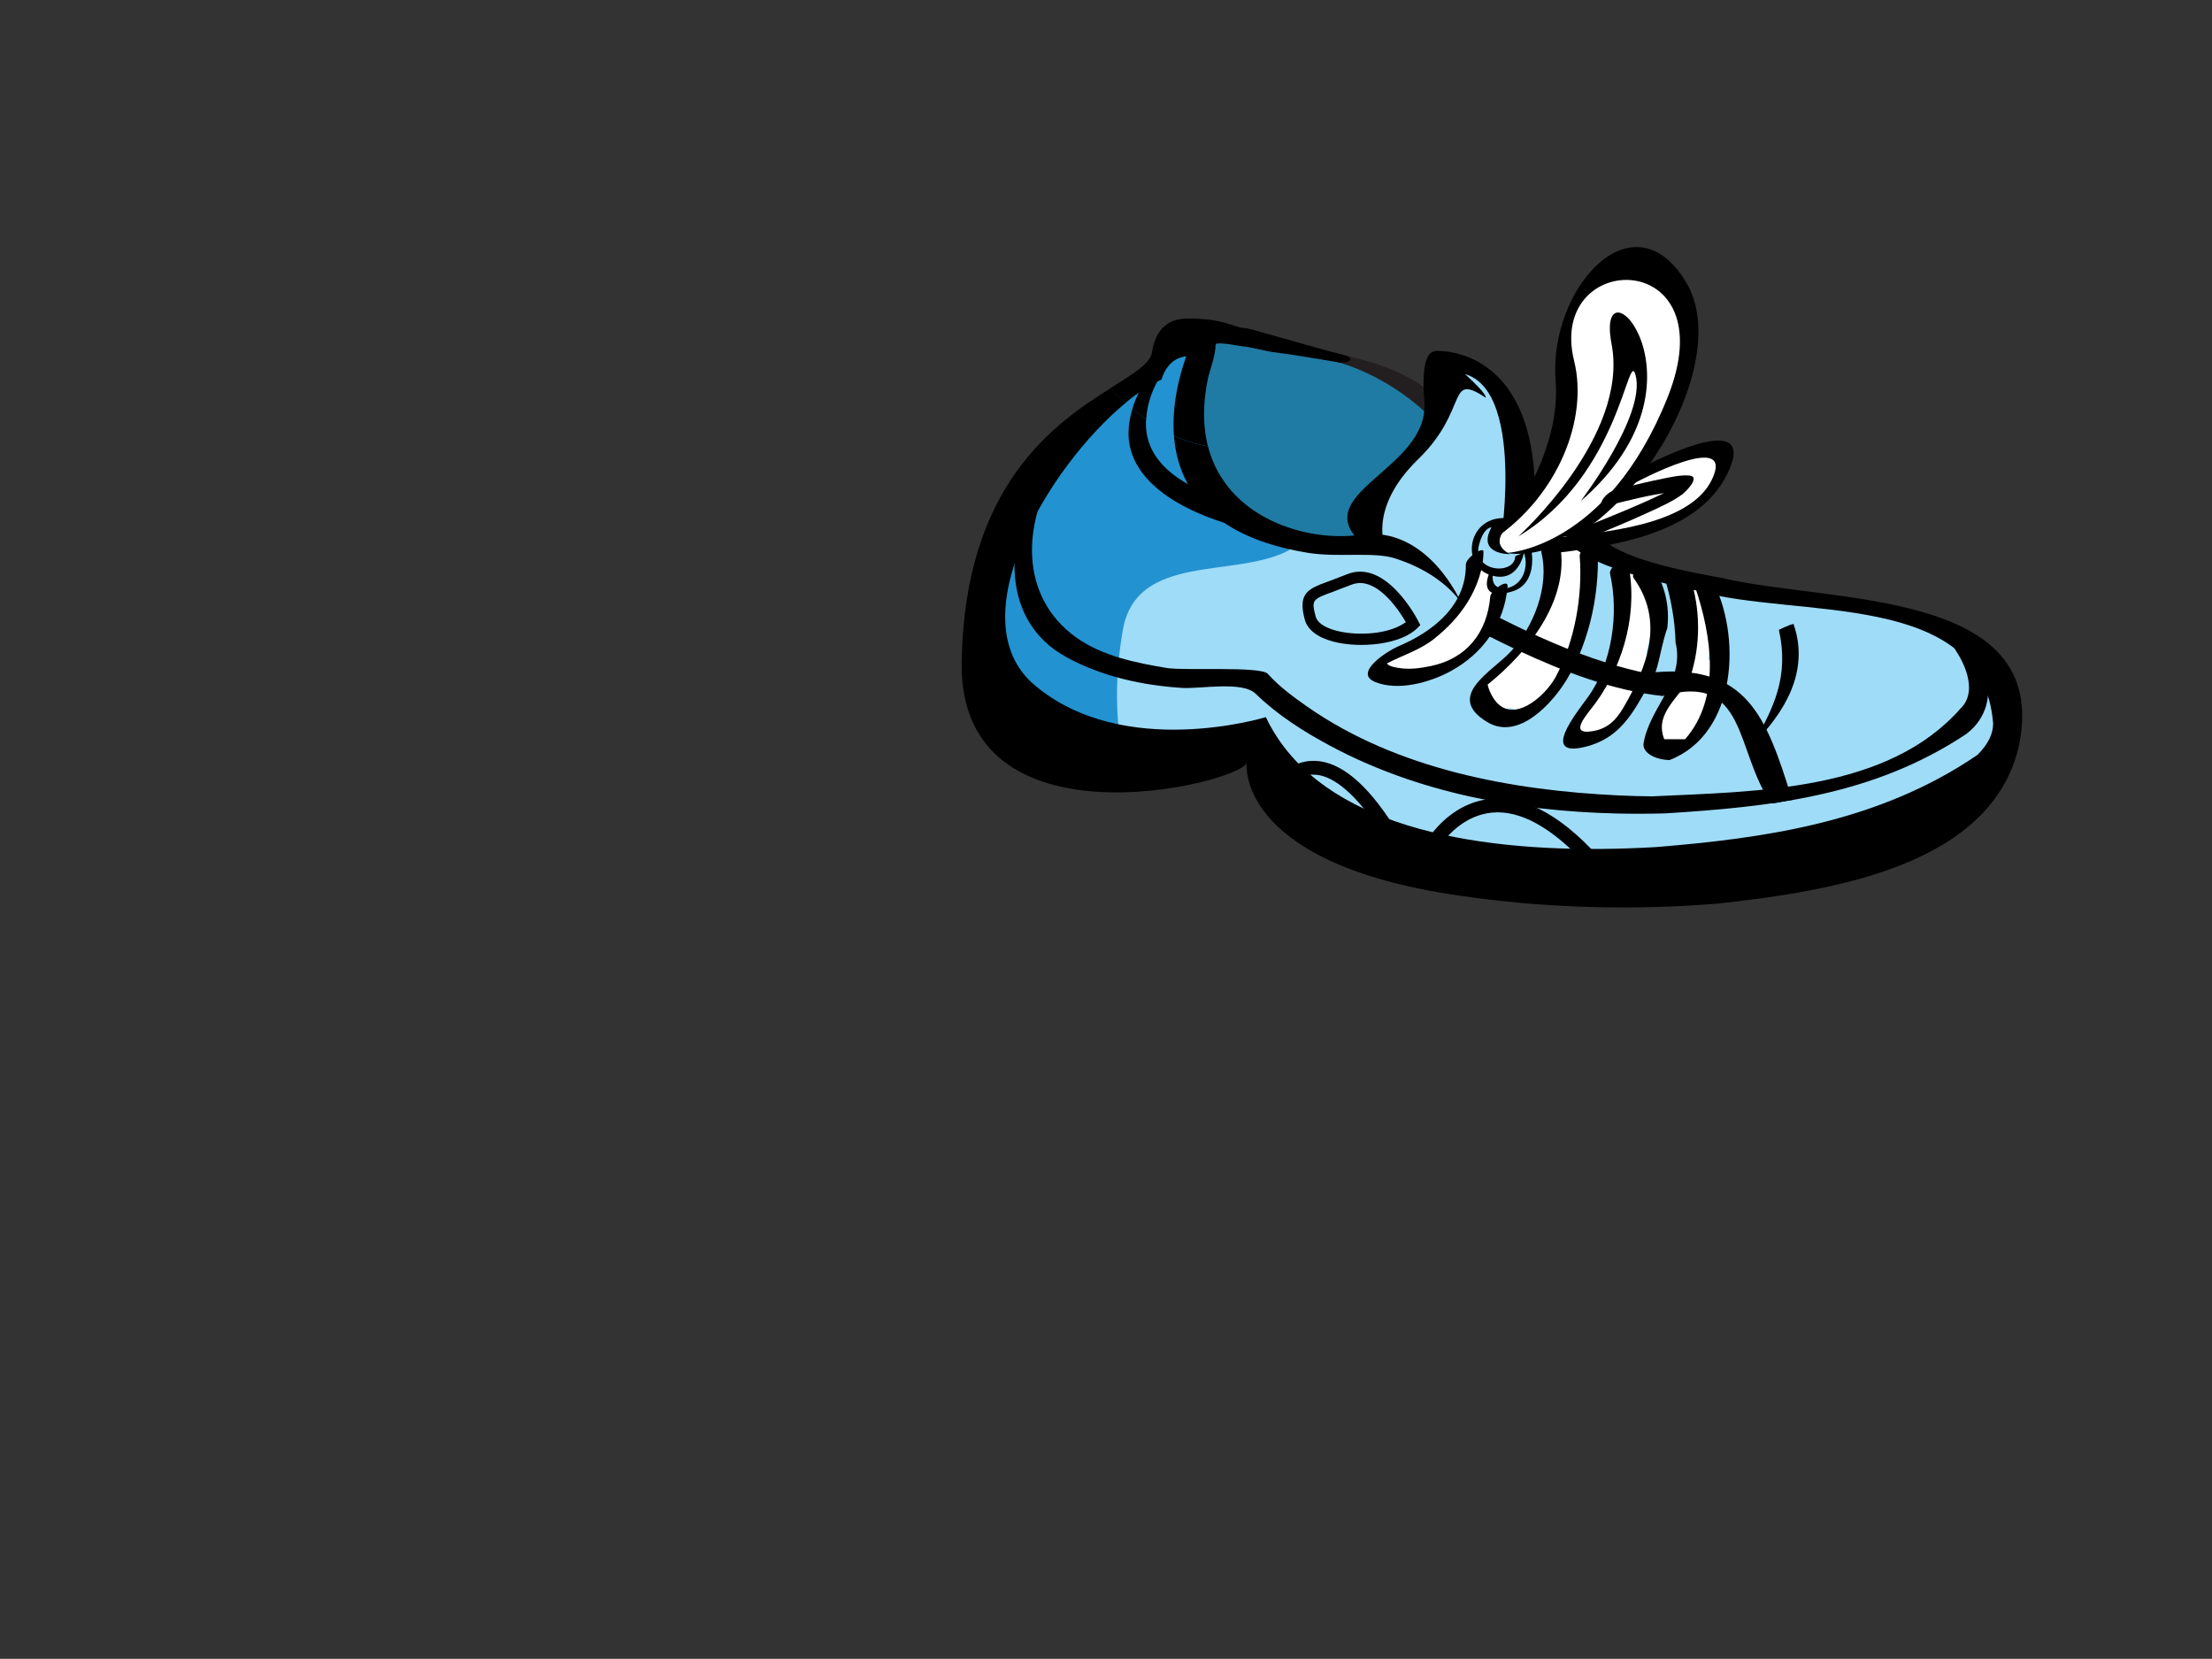 <?xml version="1.0" encoding="UTF-8" standalone="no"?>
<!-- Created with Inkscape (http://www.inkscape.org/) -->

<svg
   version="1.1"
   id="svg1"
   width="1920.187"
   height="1440"
   viewBox="0 0 1920.187 1440"
   xmlns="http://www.w3.org/2000/svg"
   xmlns:svg="http://www.w3.org/2000/svg">
  <rect x="0" y="0" width="1920.187" height="1440" fill="#333333" stroke="none"/>
  <defs
     id="defs1">
    <clipPath
       clipPathUnits="userSpaceOnUse"
       id="clipPath16">
      <path
         d="M 0,1080 H 1440.144 V 0 H 0 Z"
         transform="translate(-778.637,-776.546)"
         id="path16" />
    </clipPath>
    <clipPath
       clipPathUnits="userSpaceOnUse"
       id="clipPath18">
      <path
         d="M 0,1080 H 1440.144 V 0 H 0 Z"
         transform="translate(-1008.019,-658.431)"
         id="path18" />
    </clipPath>
    <clipPath
       clipPathUnits="userSpaceOnUse"
       id="clipPath20">
      <path
         d="M 0,1080 H 1440.144 V 0 H 0 Z"
         transform="translate(-787.269,-776.749)"
         id="path20" />
    </clipPath>
    <clipPath
       clipPathUnits="userSpaceOnUse"
       id="clipPath22">
      <path
         d="M 0,1080 H 1440.144 V 0 H 0 Z"
         transform="translate(-757.298,-837.434)"
         id="path22" />
    </clipPath>
    <clipPath
       clipPathUnits="userSpaceOnUse"
       id="clipPath24">
      <path
         d="M 0,1080 H 1440.144 V 0 H 0 Z"
         transform="translate(-946.324,-627.532)"
         id="path24" />
    </clipPath>
    <clipPath
       clipPathUnits="userSpaceOnUse"
       id="clipPath26">
      <path
         d="M 0,1080 H 1440.144 V 0 H 0 Z"
         transform="translate(-787.269,-837.233)"
         id="path26" />
    </clipPath>
    <clipPath
       clipPathUnits="userSpaceOnUse"
       id="clipPath28">
      <path
         d="M 0,1080 H 1440.144 V 0 H 0 Z"
         transform="translate(-932.558,-617.546)"
         id="path28" />
    </clipPath>
    <clipPath
       clipPathUnits="userSpaceOnUse"
       id="clipPath30">
      <path
         d="M 0,1080 H 1440.144 V 0 H 0 Z"
         transform="translate(-756.282,-832.935)"
         id="path30" />
    </clipPath>
    <clipPath
       clipPathUnits="userSpaceOnUse"
       id="clipPath32">
      <path
         d="M 0,1080 H 1440.144 V 0 H 0 Z"
         transform="translate(-758.827,-767.477)"
         id="path32" />
    </clipPath>
    <clipPath
       clipPathUnits="userSpaceOnUse"
       id="clipPath34">
      <path
         d="M 0,1080 H 1440.144 V 0 H 0 Z"
         transform="translate(-839.409,-721.881)"
         id="path34" />
    </clipPath>
    <clipPath
       clipPathUnits="userSpaceOnUse"
       id="clipPath36">
      <path
         d="M 0,1080 H 1440.144 V 0 H 0 Z"
         transform="translate(-1057.745,-855.894)"
         id="path36" />
    </clipPath>
    <clipPath
       clipPathUnits="userSpaceOnUse"
       id="clipPath38">
      <path
         d="M 0,1080 H 1440.144 V 0 H 0 Z"
         transform="translate(-1097.734,-896.251)"
         id="path38" />
    </clipPath>
    <clipPath
       clipPathUnits="userSpaceOnUse"
       id="clipPath40">
      <path
         d="M 0,1080 H 1440.144 V 0 H 0 Z"
         transform="translate(-988.567,-730.817)"
         id="path40" />
    </clipPath>
    <clipPath
       clipPathUnits="userSpaceOnUse"
       id="clipPath42">
      <path
         d="M 0,1080 H 1440.144 V 0 H 0 Z"
         transform="translate(-935.024,-851.481)"
         id="path42" />
    </clipPath>
    <clipPath
       clipPathUnits="userSpaceOnUse"
       id="clipPath44">
      <path
         d="M 0,1080 H 1440.144 V 0 H 0 Z"
         transform="translate(-966.314,-708.69)"
         id="path44" />
    </clipPath>
    <clipPath
       clipPathUnits="userSpaceOnUse"
       id="clipPath46">
      <path
         d="M 0,1080 H 1440.144 V 0 H 0 Z"
         transform="translate(-1030.198,-685.75)"
         id="path46" />
    </clipPath>
    <clipPath
       clipPathUnits="userSpaceOnUse"
       id="clipPath48">
      <path
         d="M 0,1080 H 1440.144 V 0 H 0 Z"
         transform="translate(-1075.08,-698.503)"
         id="path48" />
    </clipPath>
    <clipPath
       clipPathUnits="userSpaceOnUse"
       id="clipPath50">
      <path
         d="M 0,1080 H 1440.144 V 0 H 0 Z"
         transform="translate(-1087.063,-610.517)"
         id="path50" />
    </clipPath>
    <clipPath
       clipPathUnits="userSpaceOnUse"
       id="clipPath52">
      <path
         d="M 0,1080 H 1440.144 V 0 H 0 Z"
         transform="translate(-895.64,-685.656)"
         id="path52" />
    </clipPath>
    <clipPath
       clipPathUnits="userSpaceOnUse"
       id="clipPath54">
      <path
         d="M 0,1080 H 1440.144 V 0 H 0 Z"
         transform="translate(-857.822,-571.167)"
         id="path54" />
    </clipPath>
    <clipPath
       clipPathUnits="userSpaceOnUse"
       id="clipPath56">
      <path
         d="M 0,1080 H 1440.144 V 0 H 0 Z"
         transform="translate(-947.246,-535.447)"
         id="path56" />
    </clipPath>
    <clipPath
       clipPathUnits="userSpaceOnUse"
       id="clipPath58">
      <path
         d="M 0,1080 H 1440.144 V 0 H 0 Z"
         transform="translate(-980.415,-735.791)"
         id="path58" />
    </clipPath>
    <clipPath
       clipPathUnits="userSpaceOnUse"
       id="clipPath60">
      <path
         d="M 0,1080 H 1440.144 V 0 H 0 Z"
         transform="translate(-1121.132,-703.688)"
         id="path60" />
    </clipPath>
    <clipPath
       clipPathUnits="userSpaceOnUse"
       id="clipPath62">
      <path
         d="M 0,1080 H 1440.144 V 0 H 0 Z"
         transform="translate(-977.988,-734.679)"
         id="path62" />
    </clipPath>
    <clipPath
       clipPathUnits="userSpaceOnUse"
       id="clipPath64">
      <path
         d="M 0,1080 H 1440.144 V 0 H 0 Z"
         transform="translate(-971.873,-705.405)"
         id="path64" />
    </clipPath>
    <clipPath
       clipPathUnits="userSpaceOnUse"
       id="clipPath66">
      <path
         d="M 0,1080 H 1440.144 V 0 H 0 Z"
         transform="translate(-1039.881,-726.57)"
         id="path66" />
    </clipPath>
    <clipPath
       clipPathUnits="userSpaceOnUse"
       id="clipPath68">
      <path
         d="M 0,1080 H 1440.144 V 0 H 0 Z"
         transform="translate(-1084.226,-692.622)"
         id="path68" />
    </clipPath>
    <clipPath
       clipPathUnits="userSpaceOnUse"
       id="clipPath70">
      <path
         d="M 0,1080 H 1440.144 V 0 H 0 Z"
         transform="translate(-1114.065,-703.866)"
         id="path70" />
    </clipPath>
    <clipPath
       clipPathUnits="userSpaceOnUse"
       id="clipPath72">
      <path
         d="M 0,1080 H 1440.144 V 0 H 0 Z"
         transform="translate(-902.414,-648.634)"
         id="path72" />
    </clipPath>
    <clipPath
       clipPathUnits="userSpaceOnUse"
       id="clipPath74">
      <path
         d="M 0,1080 H 1440.144 V 0 H 0 Z"
         transform="translate(-1012.9,-729.942)"
         id="path74" />
    </clipPath>
    <clipPath
       clipPathUnits="userSpaceOnUse"
       id="clipPath76">
      <path
         d="M 0,1080 H 1440.144 V 0 H 0 Z"
         transform="translate(-1099.596,-770.429)"
         id="path76" />
    </clipPath>
    <clipPath
       clipPathUnits="userSpaceOnUse"
       id="clipPath78">
      <path
         d="M 0,1080 H 1440.144 V 0 H 0 Z"
         transform="translate(-976.519,-677.699)"
         id="path78" />
    </clipPath>
    <clipPath
       clipPathUnits="userSpaceOnUse"
       id="clipPath80">
      <path
         d="M 0,1080 H 1440.144 V 0 H 0 Z"
         transform="translate(-800.44,-753.445)"
         id="path80" />
    </clipPath>
    <clipPath
       clipPathUnits="userSpaceOnUse"
       id="clipPath82">
      <path
         d="M 0,1080 H 1440.144 V 0 H 0 Z"
         transform="translate(-688.326,-775.816)"
         id="path82" />
    </clipPath>
    <clipPath
       clipPathUnits="userSpaceOnUse"
       id="clipPath84">
      <path
         d="M 0,1080 H 1440.144 V 0 H 0 Z"
         transform="translate(-1167.673,-673.766)"
         id="path84" />
    </clipPath>
    <clipPath
       clipPathUnits="userSpaceOnUse"
       id="clipPath86">
      <path
         d="M 0,1080 H 1440.144 V 0 H 0 Z"
         transform="translate(-894.345,-667.876)"
         id="path86" />
    </clipPath>
    <clipPath
       clipPathUnits="userSpaceOnUse"
       id="clipPath88">
      <path
         d="M 0,1080 H 1440.144 V 0 H 0 Z"
         transform="translate(-890.934,-549.777)"
         id="path88" />
    </clipPath>
    <clipPath
       clipPathUnits="userSpaceOnUse"
       id="clipPath90">
      <path
         d="M 0,1080 H 1440.144 V 0 H 0 Z"
         transform="translate(-1031.494,-518.341)"
         id="path90" />
    </clipPath>
    <clipPath
       clipPathUnits="userSpaceOnUse"
       id="clipPath92">
      <path
         d="M 0,1080 H 1440.144 V 0 H 0 Z"
         transform="translate(-867.58,-850.464)"
         id="path92" />
    </clipPath>
    <clipPath
       clipPathUnits="userSpaceOnUse"
       id="clipPath94">
      <path
         d="M 0,1080 H 1440.144 V 0 H 0 Z"
         transform="translate(-885.497,-731.819)"
         id="path94" />
    </clipPath>
    <clipPath
       clipPathUnits="userSpaceOnUse"
       id="clipPath96">
      <path
         d="M 0,1080 H 1440.144 V 0 H 0 Z"
         transform="translate(-954.446,-835.837)"
         id="path96" />
    </clipPath>
    <clipPath
       clipPathUnits="userSpaceOnUse"
       id="clipPath98">
      <path
         d="M 0,1080 H 1440.144 V 0 H 0 Z"
         transform="translate(-875.128,-848.795)"
         id="path98" />
    </clipPath>
  </defs>
  <g
     id="layer-MC5"
     style="display:inline">
    <path
       id="path15"
       d="m 0,0 c 3.821,-32.506 42.39,-54.687 86.145,-49.543 43.754,5.143 76.127,35.664 72.306,68.17 C 154.63,51.133 62.37,86.848 18.615,81.704 -25.14,76.561 -3.821,32.506 0,0"
       style="fill:#1f7ba3;fill-opacity:1;fill-rule:nonzero;stroke:none"
       transform="matrix(1.333,0,0,-1.333,1038.183,404.605)"
       clip-path="url(#clipPath16)" />
    <path
       id="path17"
       d="m 0,0 c 0.404,-0.379 0.807,-0.756 1.211,-1.134 0.082,-0.08 0.154,-0.161 0.23,-0.241 1.24,0.867 2.434,1.799 3.411,2.976 2.808,3.379 4.226,8.738 5.512,12.86 3.951,12.654 3.388,24.215 0.115,36.94 -0.456,1.777 -3.128,0.925 -2.706,-0.84 C 10.772,38.05 10.61,27.576 7.013,15.27 5.759,10.993 3.53,3.908 -0.783,1.766 -1.131,1.592 -1.441,1.333 -1.742,1.045 -1.139,0.848 -0.548,0.517 0,0"
       style="fill:#231f20;fill-opacity:1;fill-rule:nonzero;stroke:none"
       transform="matrix(1.333,0,0,-1.333,1344.025,562.092)"
       clip-path="url(#clipPath18)" />
    <path
       id="path19"
       d="M 0,0 C -1.581,6.884 -4.953,10.117 -5.388,21.983 -6.381,49.113 8.65,82.251 -29.514,69.054 -26.973,69.933 -47.244,51.946 -59.109,41.774 -45.998,19.535 -23.717,6.427 0,0"
       style="fill:#2392d0;fill-opacity:1;fill-rule:nonzero;stroke:none"
       transform="matrix(1.333,0,0,-1.333,1049.692,404.335)"
       clip-path="url(#clipPath20)" />
    <path
       id="path21"
       d="m 0,0 c 5.712,7.578 -6.242,1.963 -8.793,-1.454 -4.815,-6.383 -8.826,-14.118 -11.257,-22.141 2.919,-2.459 5.895,-4.795 8.946,-6.991 C -10.441,-19.705 -6.569,-8.726 0,0"
       style="fill:#000000;fill-opacity:1;fill-rule:nonzero;stroke:none"
       transform="matrix(1.333,0,0,-1.333,1009.731,323.421)"
       clip-path="url(#clipPath22)" />
    <path
       id="path23"
       d="m 0,0 c 8.706,1.615 17.66,4.302 25.064,9.268 7.451,5.002 16.497,11.257 22.002,18.389 3.638,4.71 8.327,9.42 5.077,15.586 -0.736,1.397 -3.191,0.285 -2.525,-1.161 C 52.08,36.706 45.235,30.048 41.356,26.818 34.918,21.457 28.227,16.184 21.221,11.591 15.22,7.656 8.595,7.19 2.033,4.987 -1.439,3.825 -6.721,2.631 -10.193,4.353 -12.773,5.628 -15.08,7.303 -17.86,8.116 -19.648,8.643 -21.256,5.965 -19.651,4.795 -13.255,0.119 -7.815,-1.456 0,0"
       style="fill:#231f20;fill-opacity:1;fill-rule:nonzero;stroke:none"
       transform="matrix(1.333,0,0,-1.333,1261.765,603.291)"
       clip-path="url(#clipPath24)" />
    <path
       id="path25"
       d="m 0,0 -9.095,24.792 c 0,0 -16.458,-31.888 -13.871,-65.795 6.807,-3.091 14.111,-5.439 22.142,-6.798 C -4.242,-34.472 -4.42,-18.627 0,0"
       style="fill:#000000;fill-opacity:1;fill-rule:nonzero;stroke:none"
       transform="matrix(1.333,0,0,-1.333,1049.692,323.689)"
       clip-path="url(#clipPath26)" />
    <path
       id="path27"
       d="m 0,0 c 0.276,-1.153 0.89,-2.166 1.524,-3.156 0.866,-1.352 -1.241,-2.416 -2.139,-1.18 -0.7,0.963 -1.417,1.918 -2.091,2.9 0.862,0.333 1.725,0.667 2.587,1.001 0.369,-1.002 0.743,-2.002 1.104,-3.006 0.505,-1.403 -1.514,-2.283 -2.437,-1.33 -1.227,1.267 -2.052,2.738 -2.528,4.434 -0.317,1.128 1.15,2.329 2.151,1.56 C -0.421,0.139 0.852,-1.041 2.039,-2.362 1.27,-2.928 0.5,-3.494 -0.27,-4.059 c -1.369,1.911 -2.696,3.861 -3.992,5.822 -1.177,1.782 1.931,3.544 2.926,1.613 1.082,-2.096 2.275,-4.086 3.597,-6.04 0.915,-1.353 -1.252,-2.937 -2.309,-1.697 -0.985,1.157 -2.082,2.206 -3.286,3.132 l 2.15,1.561 c 0.341,-1.213 0.935,-2.21 1.81,-3.113 -0.813,-0.443 -1.625,-0.886 -2.438,-1.329 -0.349,1.006 -0.687,2.015 -1.029,3.024 -0.526,1.554 1.8,2.287 2.586,1.001 C 0.362,-1.093 0.936,-2.13 1.524,-3.156 0.811,-3.549 0.098,-3.942 -0.615,-4.336 -1.29,-2.979 -1.461,-1.649 -1.489,-0.15 -1.507,0.712 -0.196,0.818 0,0"
       style="fill:#231f20;fill-opacity:1;fill-rule:nonzero;stroke:none"
       transform="matrix(1.333,0,0,-1.333,1243.411,616.605)"
       clip-path="url(#clipPath28)" />
    <path
       id="path29"
       d="m 0,0 c 0,0 4.789,21.935 28.595,13.064 l 4.625,23.322 c 0,0 -34.41,14.928 -39.42,-18.469 -1.161,-7.714 -12.224,-14.182 -27.306,-23.684 3.301,-3.255 6.613,-6.413 9.978,-9.428 C -15.289,-8.417 -7.276,-3.185 0,0"
       style="fill:#000000;fill-opacity:1;fill-rule:nonzero;stroke:none"
       transform="matrix(1.333,0,0,-1.333,1008.375,329.421)"
       clip-path="url(#clipPath30)" />
    <path
       id="path31"
       d="m 0,0 c 0,0 -10.789,9.753 -14.129,25.703 l -23.107,25.241 c 0,0 -128.936,-110.062 -77.252,-200.777 0,0 49.062,-66.323 174.961,-20.773 0,0 15.69,-77.287 122.172,-80.714 33.272,-1.059 83.271,-2.986 137.089,-2.037 10.764,0.189 21.667,0.481 32.549,0.865 67.414,5.681 145.445,5.681 189.548,70.14 13.57,20.356 10.177,50.889 -6.786,64.459 -57.674,44.104 -125.525,37.319 -189.984,52.534 0,0 -16.629,2.373 -33.161,7.062 -16.53,4.69 -32.963,11.694 -32.57,20.957 0,0 46.51,4.979 59.216,15.55 0,0 36.053,25.085 22.567,39.331 0,0 -20.014,14.448 -54.389,-17.815 l 7.491,16.49 c 0,0 57.191,94.654 3.911,118.474 0,0 -54.799,20.906 -59.775,-53.425 0,0 13.262,-72.384 -24.463,-90.244 0,0 -12.008,94.645 -43.255,76.537 L 172.557,29.678 145.746,-1.016 130.277,-43.295 76.703,-32.68 39.879,-19.921 12.816,-11.326 Z"
       style="fill:#9fdcf8;fill-opacity:1;fill-rule:nonzero;stroke:none"
       transform="matrix(1.333,0,0,-1.333,1011.769,416.698)"
       clip-path="url(#clipPath32)" />
    <path
       id="path33"
       d="m 0,0 c -12.039,24.244 -41.759,25.19 -52.14,54.867 -0.645,1.844 -9.163,2.596 -4.723,6.805 -23.719,6.419 -43.04,16.748 -56.158,38.983 -4.174,-3.58 -4.135,-3.524 -4.833,-4.12 -0.354,-0.304 -128.831,-110.225 -77.19,-200.801 0,0 25.864,-34.872 88.11,-36.614 -6.704,27.891 -6.821,57.962 -1.511,88.661 C -99.629,-1.23 -34.757,-18.849 0,0"
       style="fill:#2392d0;fill-opacity:1;fill-rule:nonzero;stroke:none"
       transform="matrix(1.333,0,0,-1.333,1119.211,477.492)"
       clip-path="url(#clipPath34)" />
    <path
       id="path35"
       d="M 0,0 C -0.047,2.727 -0.151,5.453 -0.371,8.18 0.014,5.41 0.132,2.684 0,0 m 37.221,-73.289 c -1.441,-0.543 -2.881,-1.059 -4.323,-1.56 -0.725,1.246 -2.416,-1.291 -3.141,-0.045 -3.524,-2.868 -6.166,-1.609 -9.871,-3.831 -3.98,-0.967 -7.988,-1.719 -12.038,-2.223 14.395,23.075 26.945,48.695 29.677,74.512 2.451,23.151 -7.173,53.025 -34.004,55.901 -25.023,2.681 -37.39,-19.685 -40.388,-41.371 -5.744,-41.534 7.513,-95.262 -35.01,-120.233 -21.045,-12.358 -15.296,-28.282 6.311,-21.922 l 8.871,0.535 c 10.533,5.351 19.336,10.748 26.597,16.853 0.694,-0.135 1.385,-0.263 2.074,-0.38 3.596,-7.408 11.314,-13.075 21.555,-11.256 24.543,4.359 51.254,12.34 62.979,34.15 13.423,24.97 -1.926,27.415 -19.289,20.87"
       style="fill:#ffffff;fill-opacity:1;fill-rule:nonzero;stroke:none"
       transform="matrix(1.333,0,0,-1.333,1410.327,298.809)"
       clip-path="url(#clipPath36)" />
    <path
       id="path37"
       d="m 0,0 c -34.73,57.692 -89.652,-4.685 -84.957,-63.842 4.287,-53.966 -40.118,-103.402 -40.118,-103.402 42.011,28.477 61.442,78.516 52.192,115.887 C -91.075,22.098 27.369,23.34 -12.105,-75.145 -51.553,-173.672 -116.976,-176.356 -116.976,-176.356 -50.199,-186.36 34.734,-57.694 0,0"
       style="fill:#000000;fill-opacity:1;fill-rule:nonzero;stroke:none"
       transform="matrix(1.333,0,0,-1.333,1463.645,244.999)"
       clip-path="url(#clipPath38)" />
    <path
       id="path39"
       d="m 0,0 c 0,0 72.174,64.991 60.681,125.21 -11.496,60.232 70.715,-23.599 -20.203,-102.363 0,0 42.839,55.945 35.824,82.143 C 71.37,123.43 66.443,39.956 0,0"
       style="fill:#000000;fill-opacity:1;fill-rule:nonzero;stroke:none"
       transform="matrix(1.333,0,0,-1.333,1318.089,465.577)"
       clip-path="url(#clipPath40)" />
    <path
       id="path41"
       d="m 0,0 c 0,0 63.677,4.345 64.335,-92.189 l -21.371,-24.612 c 0,0 17.099,121.412 -45.026,100.28 z"
       style="fill:#000000;fill-opacity:1;fill-rule:nonzero;stroke:none"
       transform="matrix(1.333,0,0,-1.333,1246.698,304.693)"
       clip-path="url(#clipPath42)" />
    <path
       id="path43"
       d="m 0,0 c -4.673,2.733 -7.125,-1.42 -9.693,-6.5 -5.463,-10.802 -8.815,-21.337 -17.941,-29.79 -7.911,-7.326 -16.841,-14.764 -27.428,-16.399 -5.609,-0.867 -12.377,-7.986 -11,-13 1.646,-5.989 10.037,-4.931 15.663,-4.062 13.623,2.105 28.55,6.377 38.837,15.472 5.008,4.426 9.721,10.186 13.276,15.84 3.886,6.179 7.78,15.165 5.315,22 C 5.619,-12.53 5.101,-2.984 0,0"
       style="fill:#ffffff;fill-opacity:1;fill-rule:nonzero;stroke:none"
       transform="matrix(1.333,0,0,-1.333,1288.418,495.081)"
       clip-path="url(#clipPath44)" />
    <path
       id="path45"
       d="M 0,0 C 1.815,8.638 2.549,17.5 2.07,26.337 1.957,28.442 1.368,30.22 0.457,31.671 l 0.366,2.907 c 0.71,5.635 -5.335,10.5 -10.5,10.5 -6.264,0 -9.788,-4.848 -10.5,-10.5 -1.34,-10.624 -2.678,-21.248 -4.018,-31.873 -0.304,-2.409 0.409,-4.488 1.716,-6.143 -0.684,-2.232 -1.462,-4.438 -2.343,-6.61 -4.503,0.138 -8.973,-2.175 -10.058,-7.474 -1.317,-6.432 -4.72,-11.285 -9.424,-15.774 -5.168,-4.933 -13.403,-8.325 -16.821,-14.696 -5.241,-9.77 3.519,-21.959 14.622,-18.673 0.009,0.003 0.019,0.007 0.028,0.01 1.481,-0.9 3.19,-1.498 5.041,-1.663 16.512,-1.474 25.726,19.927 32.193,31.801 3.895,7.153 8.073,14.62 10.824,22.303 C 3.278,-9.477 2.598,-4.001 0,0"
       style="fill:#ffffff;fill-opacity:1;fill-rule:nonzero;stroke:none"
       transform="matrix(1.333,0,0,-1.333,1373.597,525.667)"
       clip-path="url(#clipPath46)" />
    <path
       id="path47"
       d="m 0,0 c -0.312,1.733 -1.017,3.143 -1.979,4.259 -2.701,10.748 -20.783,9.887 -20.654,-2.684 0.107,-10.442 0.214,-20.883 0.321,-31.325 0.009,-0.921 0.146,-1.784 0.372,-2.596 -1.492,-5.824 -3.507,-11.526 -5.656,-16.967 -2.593,-6.565 -5.803,-12.914 -9.332,-19.024 -3.661,-6.341 -13.798,-17.356 -12.899,-25.166 1.205,-10.47 16.414,-10.258 22.736,-1.424 6.116,8.546 11.908,17.316 17.302,26.337 4.713,7.882 11.315,17.321 6.446,25.149 C 0.919,-29.313 2.649,-14.724 0,0"
       style="fill:#ffffff;fill-opacity:1;fill-rule:nonzero;stroke:none"
       transform="matrix(1.333,0,0,-1.333,1433.439,508.663)"
       clip-path="url(#clipPath48)" />
    <path
       id="path49"
       d="m 0,0 c -0.521,-0.646 -0.505,-0.316 0,0 m 24.994,40.147 c 2.969,15.109 0.909,29.988 -3.63,44.815 C 17.982,96.007 0.603,91.297 4.007,80.177 8.726,64.764 10.037,50.758 5.099,35.243 0.421,20.55 -6.017,6.858 -7.561,-8.672 c -0.504,-5.079 4.546,-8.685 9,-9 10.467,-0.738 15.72,10.517 19.571,18.408 4.47,9.162 7.931,18.77 10.259,28.693 1.279,5.45 -2.123,9.382 -6.275,10.718"
       style="fill:#ffffff;fill-opacity:1;fill-rule:nonzero;stroke:none"
       transform="matrix(1.333,0,0,-1.333,1449.417,625.978)"
       clip-path="url(#clipPath50)" />
    <path
       id="path51"
       d="M 0,0 C -3.415,3.009 -7.046,6.06 -11.752,6.573 -17.424,7.19 -22.669,4.46 -27.937,2.837 c -2.869,-0.884 -6.73,-1.446 -7.172,-5.097 -0.474,-3.904 3.178,-6.075 6.279,-7.288 10.187,-3.986 24.293,-6.093 34.949,-2.583 2.851,0.939 5.13,2.836 4.755,6.091 -0.472,4.099 -4.659,5.756 -8.06,6.808 C 0.965,1.339 0.175,-1.556 2.017,-2.125 5.04,-3.06 5.852,-2.739 5.552,-6.414 5.268,-9.909 5.271,-9.36 2.229,-9.858 c -3.038,-0.497 -6.136,-0.703 -9.211,-0.698 -6.012,0.009 -12.004,0.93 -17.738,2.744 -0.96,0.303 -2.498,0.562 -3.312,1.156 -6.993,5.098 -2.219,5.692 0.101,6.372 2.405,0.706 4.729,1.637 7.106,2.421 3.269,1.079 6.807,2.071 10.257,1.187 3.309,-0.847 5.953,-3.248 8.447,-5.446 C -0.678,-3.394 1.452,-1.279 0,0"
       style="fill:#9fdcf8;fill-opacity:1;fill-rule:nonzero;stroke:none"
       transform="matrix(1.333,0,0,-1.333,1194.187,525.792)"
       clip-path="url(#clipPath52)" />
    <path
       id="path53"
       d="m 0,0 c 9.765,-3.5 18.037,-9.542 24.46,-17.672 1.196,-1.514 3.307,0.622 2.122,2.122 C 19.827,-7 11.045,-0.781 0.798,2.893 -1.023,3.546 -1.807,0.648 0,0"
       style="fill:#9fdcf8;fill-opacity:1;fill-rule:nonzero;stroke:none"
       transform="matrix(1.333,0,0,-1.333,1143.762,678.444)"
       clip-path="url(#clipPath54)" />
    <path
       id="path55"
       d="m 0,0 c 11.119,4.013 21.712,10.827 33.998,9.258 12.419,-1.587 22.625,-9.477 32,-17.184 0.606,0.785 1.212,1.571 1.817,2.356 -15.885,7.568 -33.864,7.935 -50.065,1.097 -1.773,-0.748 -0.246,-3.333 1.514,-2.59 15.122,6.382 32.23,5.957 47.038,-1.098 1.421,-0.677 3.227,1.197 1.817,2.356 C 58.498,2.104 48.109,10.145 35.446,12.089 22.204,14.122 11.184,7.218 -0.798,2.893 -2.6,2.242 -1.822,-0.657 0,0"
       style="fill:#9fdcf8;fill-opacity:1;fill-rule:nonzero;stroke:none"
       transform="matrix(1.333,0,0,-1.333,1262.994,726.07)"
       clip-path="url(#clipPath56)" />
    <path
       id="path57"
       d="m 0,0 c 0,0 -10.767,-9.574 2.606,-16.57 0,0 -19.323,-0.358 -13.352,14.567 C -4.752,12.963 0,0 0,0"
       style="fill:#000000;fill-opacity:1;fill-rule:nonzero;stroke:none"
       transform="matrix(1.333,0,0,-1.333,1307.22,458.946)"
       clip-path="url(#clipPath58)" />
    <path
       id="path59"
       d="m 0,0 c -11.471,2.092 -22.416,4.227 -32.376,6.611 -29.88,7.151 -50.899,16.557 -54.33,31.73 l -14.47,-11.534 c 0,0 -2.089,-13.509 61.538,-29.68 7.059,-1.779 14.929,-3.592 23.666,-5.435 63.611,-18.655 185.743,1.701 192.529,-86.506 0,-6.786 -3.393,-13.571 -10.178,-20.356 -64.459,-44.104 -139.096,-54.282 -209.068,-60.039 -12.06,-0.706 -24.142,-1.131 -36.139,-1.23 -95.985,-0.784 -186.647,19.428 -218.239,85.838 0,0 -92.635,-28.492 -150.784,21.003 -49.987,42.544 8.989,142.122 59.472,183.65 -3.364,3.014 -6.677,6.172 -9.977,9.428 -35.995,-22.676 -94.894,-62.643 -96.807,-178.163 -2.056,-124.428 179.9,-79.31 185.6,-65.841 0,0 -7.518,-63.27 131.777,-85.291 47.947,-7.582 96.623,-9.963 143.003,-8.15 11.595,0.453 23.046,1.168 34.199,2.154 75.363,8.434 177.141,25.396 194.104,103.426 C 213.875,-6.607 71.387,-16.785 0,0"
       style="fill:#000000;fill-opacity:1;fill-rule:nonzero;stroke:none"
       transform="matrix(1.333,0,0,-1.333,1494.843,501.749)"
       clip-path="url(#clipPath60)" />
    <path
       id="path61"
       d="m 0,0 c 0,0 -10.211,9.015 -15.004,-9.161 -4.786,-18.19 23.213,-20.266 23.56,-7.6 l 5.635,2.284 c 0,0 -3.593,-21.423 -22.901,-14.239 -19.274,7.216 -12.85,41.591 15.504,36.195 z"
       style="fill:#000000;fill-opacity:1;fill-rule:nonzero;stroke:none"
       transform="matrix(1.333,0,0,-1.333,1303.984,460.428)"
       clip-path="url(#clipPath62)" />
    <path
       id="path63"
       d="m 0,0 c 0,0 -1.531,-9.421 8.479,-8.352 9.999,1.073 15.466,12.557 11.827,23.149 l 4.984,0.531 c 0,0 3.879,-20.621 -12.393,-25.736 C -3.401,-15.522 -5.861,-8.198 -2.596,0.558 0.682,9.337 0,0 0,0"
       style="fill:#000000;fill-opacity:1;fill-rule:nonzero;stroke:none"
       transform="matrix(1.333,0,0,-1.333,1295.831,499.46)"
       clip-path="url(#clipPath64)" />
    <path
       id="path65"
       d="m 0,0 c -0.294,3.615 -11.759,-4.202 -11.412,-8.583 2.035,-25.911 -3.203,-55.382 -15.484,-78.478 -6.99,-13.127 -29.501,-32.96 -41.136,-13.367 -1.542,2.61 -2.703,5.25 -3.359,8.098 27.444,22.078 55.416,57.461 46.459,94.608 -0.954,4.044 -12.384,-4.501 -11.403,-8.592 5.308,-22.099 -5.049,-48.171 -19.76,-64.273 -11.959,-13.09 -43.569,-29.101 -15.591,-46.081 20.599,-12.503 42.857,12.718 51.899,27.76 C -4.35,-63.262 2.32,-29.642 0,0"
       style="fill:#000000;fill-opacity:1;fill-rule:nonzero;stroke:none"
       transform="matrix(1.333,0,0,-1.333,1386.508,471.24)"
       clip-path="url(#clipPath66)" />
    <path
       id="path67"
       d="m 0,0 c -1.759,7.133 -4.954,14.2 -9.918,21.13 -2.145,3.02 -13.314,-6.452 -10.745,-10.059 20.158,-28.165 9.188,-57.459 -6.726,-84.542 -4.619,-7.871 -9.964,-13.383 -19.449,-15.118 -17.428,-3.164 -3.754,11.169 1.567,18.484 18.876,26.096 27.919,60.687 20.666,92.589 -0.926,4.012 -12.347,-4.463 -11.405,-8.587 5.948,-26.161 1.281,-58.741 -14.544,-80.601 -7.233,-9.991 -31.569,-39.962 -0.811,-31.958 9.675,2.517 16.727,7.052 22.511,13.009 5.785,5.956 10.3,13.335 14.905,21.54 9.862,10.898 9.862,27.861 15.251,42.583 C 2.082,-14.333 1.76,-7.133 0,0"
       style="fill:#000000;fill-opacity:1;fill-rule:nonzero;stroke:none"
       transform="matrix(1.333,0,0,-1.333,1445.635,516.504)"
       clip-path="url(#clipPath68)" />
    <path
       id="path69"
       d="M 0,0 C 0,0 -13.57,0 -10.178,-6.785 0,-37.319 6.785,-78.029 -16.963,-105.17 h -13.57 c -6.785,16.962 10.178,27.141 16.963,40.711 6.785,20.355 6.785,44.103 -0.288,65.234 -1.278,4.18 -17.388,2.095 -16.164,-1.819 3.534,-11.375 6.517,-26.459 6.852,-41.234 6.207,-25.574 -17.541,-42.537 -20.934,-66.285 0,-6.785 10.178,-10.178 16.963,-10.178 C 16.963,-101.778 20.355,-37.319 0,0"
       style="fill:#000000;fill-opacity:1;fill-rule:nonzero;stroke:none"
       transform="matrix(1.333,0,0,-1.333,1485.42,501.512)"
       clip-path="url(#clipPath70)" />
    <path
       id="path71"
       d="M 0,0 C -0.157,0.317 0.051,0.299 0,0 M 67.854,43.024 C 65.837,19.383 52.42,2.469 28.828,-2.335 22.022,-3.735 14.769,-4.701 7.854,-3.437 5.807,-3.064 3.146,-2.719 1.396,-1.412 0.981,-1.093 0.682,-0.825 0.465,-0.602 10.899,4.84 22.059,8.08 31.523,15.661 c 8.533,6.832 15.873,14.513 21.654,23.825 5.919,9.559 10.281,21.495 10.227,32.88 C 63.373,75.695 51.94,68.268 51.97,63.832 52.114,36.844 30.251,19.917 7.676,10.457 1.954,8.055 -21.989,-6.588 -7.081,-12.665 c 14.897,-6.065 35.507,-0.317 48.913,6.931 21.201,11.45 35.239,31.1 37.285,55.277 0.487,5.646 -10.948,-2.721 -11.263,-6.519"
       style="fill:#000000;fill-opacity:1;fill-rule:nonzero;stroke:none"
       transform="matrix(1.333,0,0,-1.333,1203.219,575.155)"
       clip-path="url(#clipPath72)" />
    <path
       id="path73"
       d="m 0,0 c 30.116,3.449 87.137,7.687 101.65,37.778 15.691,32.572 -46.441,0.359 -56.366,-5.531 -8.192,-4.877 -1.712,6.462 2.039,8.686 11.148,6.645 82.199,43.836 66.151,4.537 C 95.363,1.207 34.595,-5.982 -7.289,-10.794 -12.673,-11.421 -3.824,-0.426 0,0"
       style="fill:#000000;fill-opacity:1;fill-rule:nonzero;stroke:none"
       transform="matrix(1.333,0,0,-1.333,1350.533,466.744)"
       clip-path="url(#clipPath74)" />
    <path
       id="path75"
       d="m 0,0 c -5.666,0.386 -11.546,-0.993 -17.083,-2.086 -10.404,-2.1 -20.753,-4.617 -31.019,-7.364 -3.291,-0.881 -6.165,-3.337 -8.069,-6.131 -0.792,-1.183 -2.559,-5.58 0.769,-4.681 4.017,1.088 8.058,2.104 12.091,3.099 6.965,1.703 13.972,3.341 21.027,4.679 1.986,0.377 3.99,0.715 5.999,1.015 -15.286,-7.457 -32.59,-14.385 -48.74,-20.9 -3.114,-1.266 -6.156,-4.082 -7.587,-7.136 -1.215,-2.527 0.143,-4.007 2.766,-2.949 14.951,6.039 29.882,12.121 44.513,18.908 7.05,3.268 14.407,6.506 20.756,11.074 C -2.128,-10.69 8.142,-0.564 0,0"
       style="fill:#000000;fill-opacity:1;fill-rule:nonzero;stroke:none"
       transform="matrix(1.333,0,0,-1.333,1466.128,412.762)"
       clip-path="url(#clipPath76)" />
    <path
       id="path77"
       d="m 0,0 c 21.839,-11.059 45.729,-21.846 70.369,-29.479 8.214,-2.544 16.511,-4.738 24.843,-6.475 66.082,7.839 78.249,-28.394 95.212,-82.675 -3.393,0 -10.312,-2.187 -13.703,-2.187 -23.748,33.926 -15.427,85.917 -70.741,69.962 -7.901,0.871 -15.935,2.274 -23.964,4.131 -32.121,7.429 -64.174,22.149 -91.335,35.901 C -13.458,-8.728 -3.464,1.743 0,0"
       style="fill:#000000;fill-opacity:1;fill-rule:nonzero;stroke:none"
       transform="matrix(1.333,0,0,-1.333,1302.025,536.402)"
       clip-path="url(#clipPath78)" />
    <path
       id="path79"
       d="m 0,0 c -23.892,7.492 -55.298,22.042 -54.357,51.841 0.016,0.519 0.08,1.041 0.111,1.561 -3.051,2.197 -6.026,4.533 -8.945,6.992 -1.457,-4.808 -2.347,-9.72 -2.501,-14.505 C -66.708,13.302 -30.828,-5.206 -3.633,-13.708 0.346,-14.948 3.985,-1.231 0,0"
       style="fill:#000000;fill-opacity:1;fill-rule:nonzero;stroke:none"
       transform="matrix(1.333,0,0,-1.333,1067.253,435.406)"
       clip-path="url(#clipPath80)" />
    <path
       id="path81"
       d="m 0,0 c -22.541,-36.147 -24.992,-84.095 12.299,-110.828 16.977,-12.184 39.105,-16.627 59.266,-19.948 11.115,-1.829 61.05,1.309 65.525,-3.752 7.412,-8.292 16.686,-15.083 25.748,-21.421 58.475,-40.822 133.188,-54.541 203.019,-57.796 7.205,-0.337 14.413,-0.525 21.612,-0.588 68.803,3.287 153.618,3.287 201.114,57.568 10.179,10.178 3.393,27.141 -3.392,37.319 -3.392,6.785 -10.178,10.177 -16.962,10.177 37.317,0 50.888,-44.104 23.747,-64.459 -61.067,-40.71 -128.918,-47.496 -195.985,-51.699 -10.684,-0.288 -21.468,-0.323 -32.246,-0.062 -64.671,1.562 -129.161,13.766 -185.293,43.698 -17.672,9.394 -34.874,20.296 -49.305,34.322 -8.59,8.347 -36.289,3.012 -47.818,3.737 -26.052,1.69 -51.968,7.388 -75.011,19.853 C -40.317,-98.584 -32.87,-40.011 -8.819,-1.469 -6.497,2.317 5.033,8.097 0,0"
       style="fill:#000000;fill-opacity:1;fill-rule:nonzero;stroke:none"
       transform="matrix(1.333,0,0,-1.333,917.767,405.579)"
       clip-path="url(#clipPath82)" />
    <path
       id="path83"
       d="m 0,0 c 10.851,-30.967 -6.112,-58.108 -26.468,-78.463 13.571,23.748 23.748,44.104 16.963,74.637 0,0 6.785,3.392 9.505,3.826"
       style="fill:#000000;fill-opacity:1;fill-rule:nonzero;stroke:none"
       transform="matrix(1.333,0,0,-1.333,1556.898,541.645)"
       clip-path="url(#clipPath84)" />
    <path
       id="path85"
       d="m 0,0 c -8.15,-0.872 -17.002,-0.459 -24.506,1.542 -7.526,1.99 -12.24,5.262 -13.278,9.194 -2.889,10.95 -2.095,11.239 11.42,16.171 l 11.585,4.447 c 1.435,0.597 2.87,0.951 4.258,1.103 C 3.867,33.996 16.652,14.483 20.946,7.097 16.195,3.555 8.754,0.939 0,0 M 29.147,7.518 C 28.307,9.215 7.912,48.717 -17.578,38.164 l -11.316,-4.345 c -13.727,-5 -20.628,-7.521 -16.012,-24.961 1.774,-6.704 8.179,-11.669 18.512,-14.437 17.292,-4.576 44.101,-2.09 54.893,8.857 l 1.862,1.88 z"
       style="fill:#000000;fill-opacity:1;fill-rule:nonzero;stroke:none"
       transform="matrix(1.333,0,0,-1.333,1192.46,549.499)"
       clip-path="url(#clipPath86)" />
    <path
       id="path87"
       d="m 0,0 c -12.847,0.395 -37.099,2.851 -56.141,13.522 3.152,4.38 9.281,11.322 18.299,12.286 0.305,0.033 0.565,0.041 0.863,0.073 C -25.927,26.535 -13.222,17.291 0,0 m -68.41,10.363 3.384,-2.188 C -35.624,-11.051 7.552,-9.086 9.322,-9.002 l 8.002,0.399 -4.492,6.607 c -17.308,25.459 -34.251,37.844 -50.42,36.824 -18.797,-1.189 -28.6,-20.094 -28.986,-20.861 z"
       style="fill:#000000;fill-opacity:1;fill-rule:nonzero;stroke:none"
       transform="matrix(1.333,0,0,-1.333,1187.912,706.964)"
       clip-path="url(#clipPath88)" />
    <path
       id="path89"
       d="m 0,0 c -20.307,-0.204 -66.739,0.894 -92.885,12.499 4.847,6.476 15.82,18.303 32.322,20.066 0.12,0.013 0.234,0.026 0.356,0.042 C -41.867,34.4 -21.58,23.003 0,0 m -105.854,8.687 3.988,-2.166 C -67.852,-12.007 7.391,-8.907 10.586,-8.767 l 9.175,0.415 -5.952,6.979 C -12.494,29.464 -37.759,43.894 -61.198,41.522 -88.868,38.763 -103.043,13.69 -103.616,12.65 Z"
       style="fill:#000000;fill-opacity:1;fill-rule:nonzero;stroke:none"
       transform="matrix(1.333,0,0,-1.333,1375.325,748.879)"
       clip-path="url(#clipPath90)" />
    <path
       id="path91"
       d="M 0,0 C 21.977,-4.668 48.615,-11.703 65.39,-27.507 67.882,-29.855 62.943,-41.288 60.453,-38.941 44.308,-23.73 19.927,-9.663 -1.235,-5.167 -4.58,-4.457 -3.349,0.711 0,0"
       style="fill:#231f20;fill-opacity:1;fill-rule:nonzero;stroke:none"
       transform="matrix(1.333,0,0,-1.333,1156.774,306.047)"
       clip-path="url(#clipPath92)" />
    <path
       id="path93"
       d="m 0,0 c -34.608,-4.958 -87.012,10.658 -99.053,57.613 -8.031,1.359 -15.335,3.707 -22.141,6.798 2.428,-31.832 21.641,-65.442 87.016,-76.118 20.024,-3.264 42.601,0.844 56.752,-3.597 C 54.71,-25.423 65.925,-44.49 65.925,-44.49 65.925,-44.49 44.404,6.356 0,0"
       style="fill:#000000;fill-opacity:1;fill-rule:nonzero;stroke:none"
       transform="matrix(1.333,0,0,-1.333,1180.663,464.241)"
       clip-path="url(#clipPath94)" />
    <path
       id="path95"
       d="m 0,0 c 0,0 -32.164,44.878 -27.127,-17.374 3.65,-44.962 -80.511,-60.149 -38.215,-94.282 l 13.065,-1.813 c 0,0 -12.44,26.02 21.099,58.596 33.561,32.591 18.298,57.012 44.025,40.147 0,0 1.438,1.754 -12.847,14.726"
       style="fill:#000000;fill-opacity:1;fill-rule:nonzero;stroke:none"
       transform="matrix(1.333,0,0,-1.333,1272.594,325.551)"
       clip-path="url(#clipPath96)" />
    <path
       id="path97"
       d="m 0,0 c -19.209,4.872 -37.253,10.413 -52.543,14.539 -4.873,1.315 -8.553,2.78 -13.582,3.231 -4.957,0.445 -13.751,5.999 -33.355,5.994 -8.786,-0.003 1.775,-9.035 1.182,-18.246 -0.086,-1.333 0.233,-2.422 0.8,-3.289 -0.088,-0.394 -0.175,-0.788 -0.255,-1.184 -2.643,-7.129 -4.36,-14.442 -5.216,-22.131 -0.851,-7.664 11.156,-7.603 12,0 0.134,1.2 0.308,2.395 0.501,3.587 0.627,0.687 1.132,1.63 1.425,2.871 0.147,0.623 0.318,1.247 0.491,1.872 0.136,-0.018 0.263,-0.036 0.403,-0.055 -0.019,0.46 0.688,1.726 0.69,2.183 1.581,5.329 3.045,9.913 3.654,15.325 0.063,0.556 0.033,1.081 -0.073,1.572 0.221,0.403 0.426,0.816 0.616,1.239 4.899,0.649 14.198,-1.463 16.196,-1.654 7.855,-0.751 14.612,-3.146 22.44,-4.118 14,-1.736 31.125,-4.874 40.381,-6.331 C 3.402,-5.799 7.446,-1.889 0,0"
       style="fill:#000000;fill-opacity:1;fill-rule:nonzero;stroke:none"
       transform="matrix(1.333,0,0,-1.333,1166.838,308.273)"
       clip-path="url(#clipPath98)" />
  </g>
</svg>
